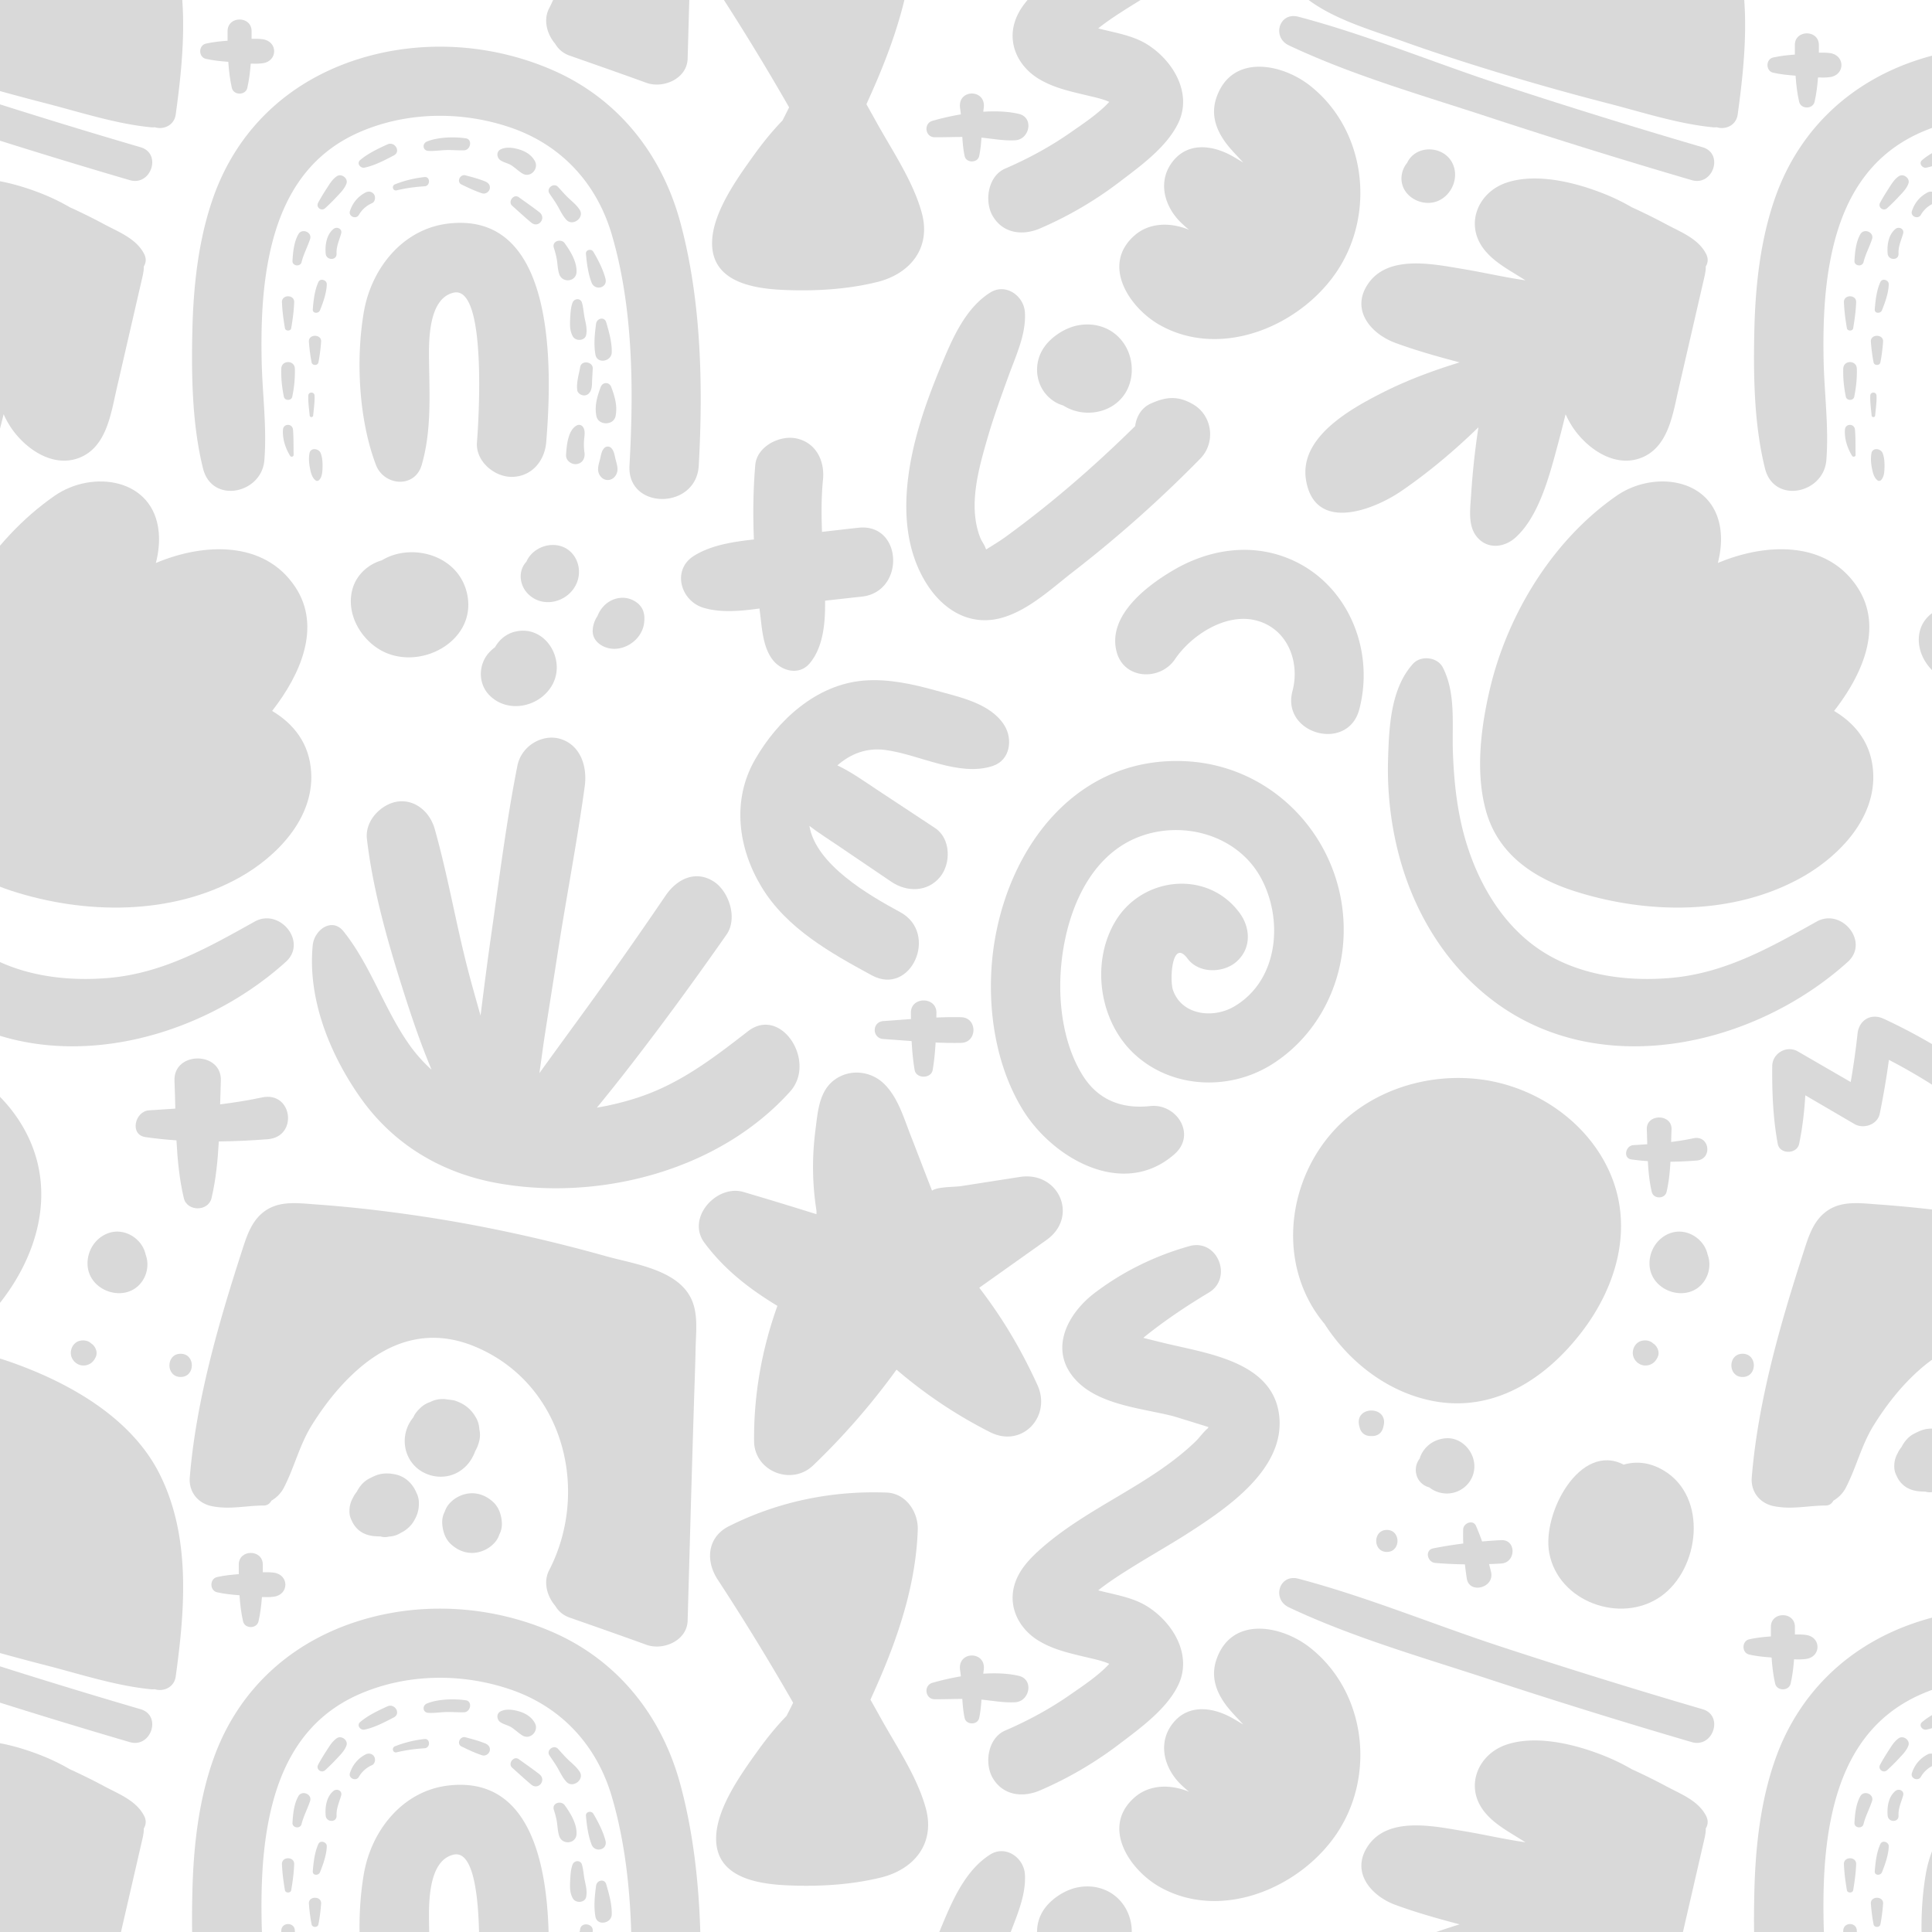 <svg viewBox="0 0 2084 2084" xmlns="http://www.w3.org/2000/svg" xml:space="preserve" style="fill-rule:evenodd;clip-rule:evenodd;stroke-linejoin:round;stroke-miterlimit:2"><path d="M346.483 473.955c-9.28 14.516-30.102 23.57-46.214 14.539-7.844-4.397-15.294-15.472-6.648-23.152 3.904-3.468 9.384-3.498 14.168-1.53a34.462 34.462 0 0 1-2.211-1.986c-4.359-4.325-6.021-10.945-1.748-16.01 4.108-4.869 10.472-3.767 15.31-.994.904.518 1.798 1.059 2.693 1.598-1.075-1.202-2.218-2.348-3.275-3.563-3.269-3.754-5.391-8.212-3.681-13.225 3.88-11.381 16.808-8.98 24.24-3.121 14.281 11.258 16.952 32.447 7.366 47.444zM176.099 461.863c-4.765-17.611-16.095-31.96-32.94-39.333-15.708-6.875-33.799-8.084-50.225-2.958-17.95 5.602-31.451 18.081-37.725 35.862-3.856 10.927-5.149 22.887-5.411 34.415-.266 11.716-.077 24.339 2.755 35.747 2.306 9.284 15.196 6.575 15.883-2.15.683-8.666-.557-17.447-.713-26.136-.157-8.793.141-17.658 1.873-26.302 2.923-14.585 9.644-26.593 23.816-32.621 12.222-5.198 26.296-5.301 38.778-1.03 13.126 4.491 22.267 14.426 26.163 27.65 5.601 19.012 5.685 40.234 4.594 59.859-.641 11.529 17.291 11.493 17.93 0 1.15-20.696.669-42.874-4.778-63.003z" style="fill-opacity:.15;fill-rule:nonzero" transform="scale(4.167)"/><path d="M116.023 462.208c-11.819 1.401-19.913 11.646-21.843 22.912-2.105 12.283-1.309 27.83 3.127 39.538 2.071 5.465 10.075 6.2 11.866 0 2.533-8.768 2.008-17.847 1.888-26.849-.064-4.87-.288-16.137 6.318-17.705 8.847-2.1 6.481 33.874 6.087 38.706-.394 4.832 4.402 8.965 8.964 8.965 5.179 0 8.57-4.119 8.965-8.965 1.469-18.005 3.036-59.969-25.372-56.602zM72.813 499.762c-.073 2.454.18 4.874.673 7.273.221 1.074 1.949 1.075 2.17 0 .493-2.4.746-4.818.673-7.273-.067-2.261-3.449-2.265-3.516 0zM72.989 482.56c.088 2.297.385 4.468.768 6.733.137.805 1.491.806 1.628 0 .383-2.265.679-4.435.768-6.733.079-2.036-3.243-2.04-3.164 0zM77.248 464.951c-1.152 2.024-1.408 4.626-1.534 6.917-.075 1.348 2.027 1.619 2.348.317.519-2.104 1.541-3.925 2.206-5.961.586-1.792-2.101-2.887-3.02-1.273zM87.201 449.95c-1.196.811-1.896 2.036-2.669 3.228-.776 1.196-1.511 2.388-2.184 3.646-.628 1.176.839 2.291 1.822 1.406a49.72 49.72 0 0 0 3.024-2.998c.978-1.042 1.982-2.014 2.486-3.376.504-1.36-1.297-2.707-2.479-1.906zM100.287 441.709c-2.402 1.101-5.076 2.355-7.08 4.085-.944.816.088 2.15 1.129 1.939 2.586-.522 5.286-1.95 7.619-3.17 1.91-1 .233-3.725-1.668-2.854zM120.555 440.133c-3.031-.423-7.168-.334-10.037.837-1.26.515-1.127 2.32.327 2.417 1.539.103 3.089-.167 4.631-.209 1.555-.042 3.108.112 4.659.063 1.691-.053 2.26-2.851.42-3.108zM138.456 446.023c-.886-1.603-2.443-2.54-4.171-3.037-1.484-.426-3.324-.698-4.737.044-1.14.599-.95 2.15 0 2.792.907.613 2.031.765 2.956 1.39.943.638 1.752 1.439 2.729 2.034 2.063 1.255 4.336-1.208 3.223-3.223zM150.03 458.586c-.811-1.198-1.794-1.98-2.841-2.959-.974-.912-1.849-1.953-2.758-2.931-1.075-1.155-3.096.36-2.209 1.705.734 1.112 1.538 2.207 2.192 3.367.699 1.241 1.224 2.393 2.193 3.46 1.643 1.81 4.821-.577 3.423-2.642zM156.739 476.506c-.588-2.351-1.919-4.951-3.159-7.02-.49-.819-1.985-.534-1.9.514.196 2.406.58 5.243 1.466 7.496.858 2.185 4.188 1.391 3.593-.99zM156.928 487.771c-.457-1.55-2.436-1.064-2.624.355-.348 2.614-.649 5.429-.162 8.037.457 2.452 4.137 1.761 4.212-.571.084-2.576-.703-5.367-1.426-7.821zM79.963 492.788c.139 1.824.346 3.562.701 5.358.172.872 1.59.872 1.763 0 .354-1.795.561-3.534.7-5.358.156-2.035-3.32-2.038-3.164 0zM82.429 477.33c-.977 2.102-1.28 4.775-1.46 7.068-.09 1.153 1.5 1.166 1.865.252.816-2.044 1.707-4.513 1.757-6.734.024-1.097-1.666-1.653-2.162-.586zM86.319 463.609c-1.805 1.487-2.21 4.166-2.01 6.398.159 1.774 2.896 1.832 2.813 0-.089-1.93.691-3.434 1.195-5.235.345-1.231-1.124-1.883-1.998-1.163zM96.866 454.725c-.459-.785-1.435-.985-2.212-.58-1.992 1.038-3.387 2.711-4.071 4.843-.44 1.374 1.608 2.213 2.313.976a7.21 7.21 0 0 1 3.39-3.026c.801-.349.984-1.522.58-2.213zM109.904 450.168a29.183 29.183 0 0 0-7.645 1.873c-.952.371-.605 1.805.43 1.559 2.364-.563 4.789-.894 7.215-1.041 1.546-.095 1.511-2.553 0-2.391zM125.652 451.328c-1.693-.702-3.41-1.143-5.181-1.611-1.378-.364-2.369 1.72-1.002 2.377 1.766.85 3.475 1.682 5.342 2.286.813.263 1.727-.308 1.946-1.105.25-.911-.312-1.618-1.105-1.947zM139.588 459.239c-1.737-1.335-3.53-2.591-5.311-3.866-1.297-.928-2.884 1.146-1.704 2.209 1.631 1.467 3.247 2.95 4.927 4.363 1.893 1.59 4.075-1.181 2.088-2.706zM146.201 467.32c-.95-1.333-3.413-.592-2.827 1.192.351 1.071.648 2.162.81 3.279.172 1.183.197 2.344.576 3.491.798 2.417 4.434 2.036 4.488-.607.055-2.661-1.548-5.251-3.047-7.355zM151.375 486.814c-.29-1.362-.341-2.793-.727-4.126-.367-1.267-2.02-1.133-2.441 0-.502 1.351-.547 2.923-.62 4.354-.078 1.537-.074 3.002.696 4.374.746 1.33 3.189 1.197 3.47-.453.249-1.462-.073-2.721-.378-4.149zM150.195 499.327c-.338 1.909-1.037 4.101-.763 6.025.112.78 1.035 1.342 1.763 1.342.861 0 1.465-.583 1.763-1.342.341-.868.276-1.912.328-2.84l.154-2.745c.104-1.833-2.918-2.288-3.245-.44zM310.706 523.054a322.959 322.959 0 0 1-32.857 29.249c-5.58 4.325-11.622 10.049-18.578 11.973-8.057 2.228-14.936-1.909-19.238-8.57-7.237-11.203-6.154-25.522-2.971-37.868 1.767-6.856 4.326-13.531 7.057-20.055 2.724-6.508 6.049-13.82 12.192-17.709 4.042-2.559 8.759.844 9.004 5.167.32 5.626-2.316 11.102-4.198 16.293-1.964 5.414-3.934 10.794-5.53 16.332-2.3 7.982-5.019 17.51-1.841 25.65.345.885.989 1.667 1.316 2.538.08.214.154.375.224.514 1.72-1.094 3.461-2.12 5.134-3.34a270.513 270.513 0 0 0 12.691-9.84c7.2-5.929 14.093-12.206 20.733-18.749.324-2.456 1.623-4.726 3.977-5.802 4.041-1.848 7.158-2.112 11.078.192 4.995 2.937 5.834 9.917 1.807 14.025z" style="fill-opacity:.15;fill-rule:nonzero" transform="scale(4.167)"/><path d="M292.54 503.263c-2.13 7.624-11.215 9.949-17.345 6.013a7.953 7.953 0 0 1-2.023-.859 9.563 9.563 0 0 1-4.301-5.511 10.16 10.16 0 0 1 .987-8.02c1.79-3.059 5.58-5.608 9.06-6.306 4.846-.972 9.685.837 12.309 5.134 1.718 2.814 2.199 6.377 1.313 9.549zM441.679 470.134c-2.004-3.999-6.509-5.688-10.256-7.686a153.081 153.081 0 0 0-9.009-4.459 54.085 54.085 0 0 0-6.455-3.197c-7.522-3.104-18.057-5.869-26.059-3.149-7.098 2.414-10.612 10.312-6.124 16.715 2.414 3.444 6.331 5.557 9.817 7.737l1.29.805c-5.421-.773-10.812-2.039-16.173-2.927-7.606-1.26-19.254-3.794-24.503 3.734-4.696 6.735.568 13.037 7.04 15.407 5.379 1.969 10.969 3.547 16.589 5.026-6.867 2.12-13.61 4.602-20.035 7.869-8.133 4.134-21.495 11.482-19.732 22.513 2.185 13.678 17.278 8.019 24.787 2.856 7.061-4.855 13.677-10.428 19.851-16.432a197.867 197.867 0 0 0-1.896 17.554c-.235 3.789-1.004 8.481 2.046 11.402 2.789 2.67 6.765 1.993 9.444-.415 6.181-5.555 8.906-16.469 10.992-24.191.694-2.569 1.337-5.15 1.98-7.729a23.9 23.9 0 0 0 1.814 3.316c3.597 5.444 10.627 10.481 17.415 8.086 7.353-2.593 8.507-11.376 10.021-17.948l6.86-29.783-.02-.003c.079-.38.14-.774.18-1.189.024-.25.02-.486.004-.716.558-.881.725-2.014.132-3.196z" style="fill-opacity:.15;fill-rule:nonzero" transform="scale(4.167)"/><path d="M63.147 423.217c-.929-.123-1.883-.139-2.846-.103.003-.674.003-1.343-.001-1.999-.02-4.004-6.202-4.011-6.222 0-.005.815-.003 1.65.003 2.491-1.891.146-3.764.329-5.627.756-1.943.446-1.945 3.487 0 3.932 1.927.442 3.858.622 5.812.771.156 2.312.43 4.604.923 6.753.453 1.976 3.546 1.978 4 0 .46-2.005.727-4.134.888-6.287 1.036.048 2.065.042 3.07-.091 3.99-.527 3.999-5.694 0-6.223z" style="fill-opacity:.15;fill-rule:nonzero" transform="translate(32.209 -67.16) scale(4.167)"/><path d="M263.718 433.81c-2.753-.643-5.94-.763-9.19-.555.036-.291.067-.582.111-.872.789-5.102-6.895-5.135-6.102 0 .08.517.144 1.036.198 1.557a66.84 66.84 0 0 0-7.375 1.676c-2.332.676-1.891 4.23.575 4.247 2.394.017 4.78-.071 7.17-.079.102 1.657.255 3.31.602 4.939.396 1.86 3.366 1.861 3.763 0 .334-1.57.489-3.162.592-4.759 2.91.282 5.857.846 8.731.682 3.749-.213 4.93-5.901.925-6.836zM37.346 470.134c-2.005-3.999-6.51-5.688-10.257-7.686a153.081 153.081 0 0 0-9.009-4.459 54.146 54.146 0 0 0-6.454-3.197c-7.523-3.104-18.057-5.869-26.059-3.149-7.097 2.414-10.612 10.312-6.124 16.715 2.414 3.444 6.331 5.557 9.817 7.737l1.29.805c-5.421-.773-10.812-2.039-16.173-2.927-7.605-1.26-19.253-3.794-24.502 3.734-4.697 6.735.568 13.037 7.039 15.407 5.379 1.969 10.969 3.547 16.589 5.026-6.866 2.12-13.61 4.602-20.035 7.869-8.133 4.134-21.495 11.482-19.732 22.513 2.185 13.678 17.278 8.019 24.787 2.856 7.062-4.855 13.677-10.428 19.852-16.432a197.87 197.87 0 0 0-1.897 17.554c-.235 3.789-1.004 8.481 2.046 11.402 2.789 2.67 6.766 1.993 9.445-.415 6.181-5.555 8.905-16.469 10.991-24.191.694-2.569 1.336-5.15 1.979-7.729a23.9 23.9 0 0 0 1.814 3.316c3.597 5.444 10.627 10.481 17.416 8.086 7.352-2.593 8.506-11.376 10.02-17.948l6.86-29.783-.02-.003c.079-.38.141-.774.18-1.189.024-.25.02-.486.004-.716.558-.881.725-2.014.133-3.196z" style="fill-opacity:.15;fill-rule:nonzero" transform="scale(4.167)"/><path d="M331.178 366.89c-1.315-14.575-19.002-16.546-30.155-19.311-1.682-.417-3.366-.829-5.047-1.25.181-.173.327-.31.414-.38 5.222-4.181 10.809-7.914 16.54-11.356 6.32-3.796 2.22-14.073-5.065-12.016-8.885 2.507-17.112 6.518-24.473 12.097-7.022 5.324-12.036 14.679-5.028 22.42 5.932 6.553 17.02 7.424 25.122 9.439.489.121 6.601 2.02 9.328 2.876-.036.096-.07.186-.108.293-1.188.953-2.159 2.411-3.273 3.483-11.565 11.13-27.337 16.757-39.476 27.276-3.295 2.855-6.527 6.123-7.534 10.527-1.266 5.535 1.625 10.752 6.296 13.647 4.099 2.541 8.764 3.45 13.372 4.562.904.217 3.525.78 5.048 1.512-2.812 3.078-7.067 5.857-9.907 7.848-5.343 3.743-11.057 6.84-17.043 9.422-4.447 1.917-5.448 8.449-3.217 12.265 2.687 4.593 7.804 5.144 12.266 3.216a97.322 97.322 0 0 0 20.453-11.947c5.406-4.115 12.201-8.975 15.258-15.208 3.818-7.783-1.273-16.265-7.947-20.455-3.811-2.392-8.405-3.036-12.719-4.164.24-.192.475-.39.719-.576 2.465-1.882 5.094-3.563 7.72-5.209 5.065-3.175 10.287-6.092 15.31-9.334 9.88-6.378 24.355-16.281 23.146-29.677zM188.719 395.063c-5.667 2.842-6.117 8.976-2.955 13.804a633.504 633.504 0 0 1 19.55 31.913c-.547 1.115-1.122 2.248-1.705 3.398-2.716 2.812-5.188 5.872-7.509 9.107-4.24 5.91-10.334 14.422-10.706 21.922-.526 10.588 10.144 12.45 18.263 12.828 8.075.376 16.523-.086 24.396-2.019 8.639-2.121 14.063-8.853 11.611-17.887-2.239-8.25-7.71-16.2-11.816-23.642a603.398 603.398 0 0 0-2.523-4.512c.999-2.207 1.985-4.42 2.928-6.651 5.01-11.856 8.879-24.363 9.322-37.309.158-4.609-3.057-9.458-8.068-9.646-14.198-.533-28.067 2.314-40.788 8.694zM178.004 419.497c.532-18.862 1.051-37.725 1.644-56.585.145-4.632.325-9.264.419-13.897.082-4.03.671-8.475-.903-12.291-3.322-8.048-14.854-9.459-22.272-11.537-16.232-4.547-32.72-8.147-49.405-10.572-8.565-1.246-17.184-2.233-25.819-2.843-4.103-.29-8.681-.949-12.386 1.257-4.106 2.445-5.395 6.882-6.779 11.169-6.041 18.708-11.755 38.539-13.374 58.209-.312 3.782 2.103 6.785 5.799 7.499 4.649.899 8.674-.162 13.378-.19.917-.005 1.574-.531 1.939-1.245 1.334-.779 2.489-1.914 3.252-3.392 2.712-5.256 4.016-10.994 7.189-16.111 3.152-5.083 6.964-9.963 11.408-13.983 8.967-8.11 19.304-11.173 30.757-6.443 22.832 9.43 30.083 37.025 19.286 57.962-1.546 2.997-.564 6.658 1.589 9.177.775 1.339 1.999 2.442 3.721 3.046 6.628 2.325 13.26 4.636 19.86 7.038 4.323 1.574 10.549-1.003 10.697-6.268zM440.74 442.452a1686.26 1686.26 0 0 1-52.518-16.304c-17.325-5.695-34.506-12.838-52.132-17.485-4.971-1.311-6.912 5.301-2.453 7.411 16.422 7.771 34.53 12.921 51.768 18.587a1686.26 1686.26 0 0 0 52.518 16.304c5.534 1.622 8.36-6.889 2.817-8.513zM388.628 398.687c-1.631.074-3.296.194-4.97.34a58.59 58.59 0 0 0-1.587-4.045c-.76-1.714-3.25-.712-3.309.896a50.317 50.317 0 0 0 .022 3.679c-2.641.339-5.265.75-7.785 1.257-2.252.453-1.509 3.587.509 3.764 2.506.22 5.099.335 7.698.376.146 1.256.309 2.498.498 3.693.644 4.054 7.22 2.417 6.272-1.729-.152-.667-.336-1.353-.514-2.035 1.063-.04 2.126-.08 3.166-.149 3.851-.254 3.913-6.223 0-6.047zM41.211 381.366c-7.429-14.619-23.627-23.592-38.588-28.83-7.859-2.752-16.503-4.039-24.665-1.83-7.397 2.002-14.031 6.349-19.922 11.134-5.972 4.852-11.256 10.625-15.646 16.944-4.213 6.065-9.249 14.035-9.605 21.608a2.57 2.57 0 0 0 .357 1.461c-.076.799.214 1.66.922 2.206 6.977 5.369 16.856 8.14 25.076 11.076 8.681 3.102 17.487 5.906 26.31 8.571a677.026 677.026 0 0 0 26.655 7.434c8.798 2.269 18 5.285 27.049 6.15a3.8 3.8 0 0 0 .892-.026c2.134.705 5.032-.353 5.438-3.286 2.411-17.413 3.968-36.395-4.273-52.612zM36.407 442.452a1685.425 1685.425 0 0 1-52.518-16.304c-17.325-5.695-34.506-12.838-52.132-17.485-4.971-1.311-6.912 5.301-2.452 7.411 16.421 7.771 34.529 12.921 51.767 18.587a1685.425 1685.425 0 0 0 52.518 16.304c5.533 1.622 8.36-6.889 2.817-8.513zM580.432 461.863c-4.765-17.611-16.095-31.96-32.94-39.333-15.708-6.875-33.799-8.084-50.225-2.958-17.95 5.602-31.451 18.081-37.725 35.862-3.856 10.927-5.149 22.887-5.411 34.415-.266 11.716-.077 24.339 2.755 35.747 2.306 9.284 15.196 6.575 15.883-2.15.683-8.666-.557-17.447-.713-26.136-.157-8.793.141-17.658 1.873-26.302 2.923-14.585 9.644-26.593 23.816-32.621 12.222-5.198 26.296-5.301 38.778-1.03 13.126 4.491 22.267 14.426 26.163 27.65 5.601 19.012 5.685 40.234 4.594 59.859-.641 11.529 17.291 11.493 17.93 0 1.15-20.696.669-42.874-4.778-63.003z" style="fill-opacity:.15;fill-rule:nonzero" transform="scale(4.167)"/><path d="M520.356 462.208c-11.819 1.401-19.913 11.646-21.843 22.912-2.105 12.283-1.309 27.83 3.127 39.538 2.071 5.465 10.075 6.2 11.866 0 2.533-8.768 2.008-17.847 1.888-26.849-.064-4.87-.288-16.137 6.318-17.705 8.847-2.1 6.481 33.874 6.087 38.706-.394 4.832 4.402 8.965 8.964 8.965 5.179 0 8.57-4.119 8.965-8.965 1.469-18.005 3.036-59.969-25.372-56.602zM477.146 499.762c-.073 2.454.18 4.874.673 7.273.221 1.074 1.949 1.075 2.17 0 .493-2.4.746-4.818.673-7.273-.067-2.261-3.449-2.265-3.516 0zM477.322 482.56c.088 2.297.385 4.468.768 6.733.137.805 1.491.806 1.628 0 .383-2.265.679-4.435.768-6.733.079-2.036-3.243-2.04-3.164 0zM481.581 464.951c-1.152 2.024-1.408 4.626-1.534 6.917-.075 1.348 2.027 1.619 2.348.317.519-2.104 1.541-3.925 2.206-5.961.586-1.792-2.101-2.887-3.02-1.273zM491.534 449.95c-1.196.811-1.896 2.036-2.669 3.228-.776 1.196-1.511 2.388-2.184 3.646-.628 1.176.839 2.291 1.822 1.406a49.72 49.72 0 0 0 3.024-2.998c.978-1.042 1.982-2.014 2.486-3.376.504-1.36-1.297-2.707-2.479-1.906zM504.62 441.709c-2.402 1.101-5.076 2.355-7.08 4.085-.944.816.088 2.15 1.129 1.939 2.586-.522 5.286-1.95 7.619-3.17 1.91-1 .233-3.725-1.668-2.854zM484.296 492.788c.139 1.824.346 3.562.701 5.358.172.872 1.59.872 1.763 0 .354-1.795.561-3.534.7-5.358.156-2.035-3.32-2.038-3.164 0zM486.762 477.33c-.977 2.102-1.28 4.775-1.46 7.068-.09 1.153 1.5 1.166 1.865.252.816-2.044 1.707-4.513 1.757-6.734.024-1.097-1.666-1.653-2.162-.586zM490.652 463.609c-1.805 1.487-2.21 4.166-2.01 6.398.159 1.774 2.896 1.832 2.813 0-.089-1.93.691-3.434 1.195-5.235.345-1.231-1.124-1.883-1.998-1.163zM501.199 454.725c-.459-.785-1.435-.985-2.212-.58-1.992 1.038-3.387 2.711-4.071 4.843-.44 1.374 1.608 2.213 2.313.976a7.21 7.21 0 0 1 3.39-3.026c.801-.349.984-1.522.58-2.213zM467.48 423.217c-.929-.123-1.883-.139-2.846-.103.003-.674.003-1.343-.001-1.999-.02-4.004-6.202-4.011-6.222 0-.005.815-.003 1.65.003 2.491-1.891.146-3.764.329-5.627.756-1.943.446-1.945 3.487 0 3.932 1.927.442 3.858.622 5.812.771.156 2.312.43 4.604.923 6.753.453 1.976 3.546 1.978 4 0 .46-2.005.727-4.134.888-6.287 1.036.048 2.065.042 3.07-.091 3.99-.527 3.999-5.694 0-6.223zM582.337 419.497c.532-18.862 1.051-37.725 1.644-56.585.145-4.632.325-9.264.419-13.897.082-4.03.671-8.475-.903-12.291-3.322-8.048-14.854-9.459-22.272-11.537-16.232-4.547-32.72-8.147-49.405-10.572-8.565-1.246-17.184-2.233-25.819-2.843-4.103-.29-8.681-.949-12.386 1.257-4.106 2.445-5.395 6.882-6.779 11.169-6.041 18.708-11.755 38.539-13.374 58.209-.312 3.782 2.103 6.785 5.799 7.499 4.649.899 8.674-.162 13.378-.19.917-.005 1.574-.531 1.939-1.245 1.334-.779 2.489-1.914 3.252-3.392 2.712-5.256 4.016-10.994 7.189-16.111 3.152-5.083 6.964-9.963 11.408-13.983 8.967-8.11 19.304-11.173 30.757-6.443 22.832 9.43 30.083 37.025 19.286 57.962-1.546 2.997-.564 6.658 1.589 9.177.775 1.339 1.999 2.442 3.721 3.046 6.628 2.325 13.26 4.636 19.86 7.038 4.323 1.574 10.549-1.003 10.697-6.268z" style="fill-opacity:.15;fill-rule:nonzero" transform="scale(4.167)"/><path d="M233.03 241.504c-8.063-4.374-21.804-12.256-23.513-22.333 2.285 1.763 4.768 3.319 7.047 4.865 4.732 3.209 9.457 6.43 14.2 9.623 4.015 2.702 9.366 2.692 12.614-1.299 2.829-3.476 2.753-9.922-1.298-12.613-5.034-3.344-10.086-6.659-15.13-9.985-3.247-2.141-6.593-4.549-10.185-6.256 3.356-2.929 7.438-4.625 12.349-3.992 8.891 1.146 19.1 7.07 27.904 4.133 4.488-1.497 5.192-6.885 3.02-10.427-3.529-5.76-11.607-7.373-17.691-9.068-6.078-1.692-12.488-3.128-18.843-2.586-12.22 1.041-22.238 10.242-28.093 20.494-6.009 10.52-4.379 22.793 1.683 32.859 6.488 10.773 17.855 17.113 28.576 22.939 10.156 5.518 17.447-10.882 7.36-16.354z" style="fill-opacity:.15;fill-rule:nonzero" transform="translate(0 -22.43) scale(4.167)"/><path d="M346.483 69.622c-9.28 14.516-30.102 23.57-46.214 14.539-7.844-4.397-15.294-15.472-6.648-23.152 3.904-3.468 9.384-3.498 14.168-1.53a34.462 34.462 0 0 1-2.211-1.986c-4.359-4.325-6.021-10.945-1.748-16.01 4.108-4.869 10.472-3.767 15.31-.994.904.518 1.798 1.059 2.693 1.598-1.075-1.202-2.218-2.348-3.275-3.563-3.269-3.754-5.391-8.212-3.681-13.225 3.88-11.381 16.808-8.98 24.24-3.121 14.281 11.258 16.952 32.447 7.366 47.444zM329.132 143.155c-8.519-2.044-17.421-.129-24.929 4.176-7.199 4.126-17.584 11.98-15.167 21.348 1.875 7.27 11.281 7.642 15.116 1.975 4.21-6.22 13.101-12.022 20.927-10.064 8.176 2.045 11.506 10.679 9.493 18.285-2.955 11.166 14.348 15.932 17.289 4.766 4.543-17.25-4.764-36.174-22.729-40.486zM176.099 57.53c-4.765-17.611-16.095-31.96-32.94-39.333-15.708-6.875-33.799-8.084-50.225-2.958-17.95 5.602-31.451 18.081-37.725 35.862-3.856 10.927-5.149 22.887-5.411 34.415-.266 11.716-.077 24.339 2.755 35.747 2.306 9.284 15.196 6.575 15.883-2.15.683-8.666-.557-17.447-.713-26.136-.157-8.793.141-17.658 1.873-26.302 2.923-14.585 9.644-26.593 23.816-32.621 12.222-5.198 26.296-5.301 38.778-1.03 13.126 4.491 22.267 14.426 26.163 27.65 5.601 19.012 5.685 40.234 4.594 59.859-.641 11.529 17.291 11.493 17.93 0 1.15-20.696.669-42.874-4.778-63.003z" style="fill-opacity:.15;fill-rule:nonzero" transform="scale(4.167)"/><path d="M116.023 57.875C104.204 59.276 96.11 69.521 94.18 80.787c-2.105 12.283-1.309 27.83 3.127 39.538 2.071 5.465 10.075 6.2 11.866 0 2.533-8.768 2.008-17.847 1.888-26.849-.064-4.87-.288-16.137 6.318-17.705 8.847-2.1 6.481 33.874 6.087 38.706-.394 4.832 4.402 8.965 8.964 8.965 5.179 0 8.57-4.119 8.965-8.965 1.469-18.005 3.036-59.969-25.372-56.602zM75.85 111.237c-.14-1.662-2.488-1.683-2.601 0-.16 2.364.627 4.755 1.845 6.752.247.406.93.252.917-.248-.059-2.158.021-4.356-.161-6.504zM72.813 95.429c-.073 2.454.18 4.874.673 7.273.221 1.074 1.949 1.075 2.17 0 .493-2.4.746-4.818.673-7.273-.067-2.261-3.449-2.265-3.516 0zM72.989 78.227c.088 2.297.385 4.468.768 6.733.137.805 1.491.806 1.628 0 .383-2.265.679-4.435.768-6.733.079-2.036-3.243-2.04-3.164 0zM77.248 60.618c-1.152 2.024-1.408 4.626-1.534 6.917-.075 1.348 2.027 1.619 2.348.317.519-2.104 1.541-3.925 2.206-5.961.586-1.792-2.101-2.887-3.02-1.273zM87.201 45.617c-1.196.811-1.896 2.036-2.669 3.228-.776 1.196-1.511 2.388-2.184 3.646-.628 1.176.839 2.291 1.822 1.406a49.72 49.72 0 0 0 3.024-2.998c.978-1.042 1.982-2.014 2.486-3.376.504-1.36-1.297-2.707-2.479-1.906zM100.287 37.376c-2.402 1.101-5.076 2.355-7.08 4.085-.944.816.088 2.15 1.129 1.939 2.586-.522 5.286-1.95 7.619-3.17 1.91-1 .233-3.725-1.668-2.854zM120.555 35.8c-3.031-.423-7.168-.334-10.037.837-1.26.515-1.127 2.32.327 2.417 1.539.103 3.089-.167 4.631-.209 1.555-.042 3.108.112 4.659.063 1.691-.053 2.26-2.851.42-3.108zM138.456 41.69c-.886-1.603-2.443-2.54-4.171-3.037-1.484-.426-3.324-.698-4.737.044-1.14.599-.95 2.15 0 2.792.907.613 2.031.765 2.956 1.39.943.638 1.752 1.439 2.729 2.034 2.063 1.255 4.336-1.208 3.223-3.223zM150.03 54.253c-.811-1.198-1.794-1.98-2.841-2.959-.974-.912-1.849-1.953-2.758-2.931-1.075-1.155-3.096.36-2.209 1.705.734 1.112 1.538 2.207 2.192 3.367.699 1.241 1.224 2.393 2.193 3.46 1.643 1.81 4.821-.577 3.423-2.642zM156.739 72.173c-.588-2.351-1.919-4.951-3.159-7.02-.49-.819-1.985-.534-1.9.514.196 2.406.58 5.243 1.466 7.496.858 2.185 4.188 1.391 3.593-.99zM156.928 83.438c-.457-1.55-2.436-1.064-2.624.355-.348 2.614-.649 5.429-.162 8.037.457 2.452 4.137 1.761 4.212-.571.084-2.576-.703-5.367-1.426-7.821zM158.222 100.17c-.502-1.329-2.208-1.331-2.712 0-.926 2.449-1.659 4.944-1.118 7.565.505 2.448 4.443 2.45 4.949 0 .541-2.621-.192-5.116-1.119-7.565zM159.325 118.824c-.247-.99-.358-2.143-1.124-2.878a1.256 1.256 0 0 0-1.74 0c-.765.735-.876 1.889-1.124 2.878-.301 1.204-.805 2.538-.311 3.743.924 2.253 3.685 2.257 4.611 0 .493-1.205-.011-2.54-.312-3.743zM83.03 117.342c-.463-1.256-2.626-1.607-2.916 0-.251 1.394-.111 2.711.17 4.087.224 1.099.526 2.27 1.462 2.961.243.18.653.097.852-.11.761-.791.849-2 .885-3.052.046-1.303.002-2.651-.453-3.886zM79.807 102.403c-.073 1.698.199 3.423.351 5.115a.457.457 0 0 0 .914 0c.152-1.691.425-3.417.352-5.115-.045-1.04-1.573-1.041-1.617 0zM79.963 88.455c.139 1.824.346 3.562.701 5.358.172.872 1.59.872 1.763 0 .354-1.795.561-3.534.7-5.358.156-2.035-3.32-2.038-3.164 0zM82.429 72.997c-.977 2.102-1.28 4.775-1.46 7.068-.09 1.153 1.5 1.166 1.865.252.816-2.044 1.707-4.513 1.757-6.734.024-1.097-1.666-1.653-2.162-.586zM86.319 59.276c-1.805 1.487-2.21 4.166-2.01 6.398.159 1.774 2.896 1.832 2.813 0-.089-1.93.691-3.434 1.195-5.235.345-1.231-1.124-1.883-1.998-1.163zM96.866 50.392c-.459-.785-1.435-.985-2.212-.58-1.992 1.038-3.387 2.711-4.071 4.843-.44 1.374 1.608 2.213 2.313.976a7.21 7.21 0 0 1 3.39-3.026c.801-.349.984-1.522.58-2.213zM109.904 45.835a29.183 29.183 0 0 0-7.645 1.873c-.952.371-.605 1.805.43 1.559 2.364-.563 4.789-.894 7.215-1.041 1.546-.095 1.511-2.553 0-2.391zM125.652 46.995c-1.693-.702-3.41-1.143-5.181-1.611-1.378-.364-2.369 1.72-1.002 2.377 1.766.85 3.475 1.682 5.342 2.286.813.263 1.727-.308 1.946-1.105.25-.911-.312-1.618-1.105-1.947zM139.588 54.906c-1.737-1.335-3.53-2.591-5.311-3.866-1.297-.928-2.884 1.146-1.704 2.209 1.631 1.467 3.247 2.95 4.927 4.363 1.893 1.59 4.075-1.181 2.088-2.706zM146.201 62.987c-.95-1.333-3.413-.592-2.827 1.192.351 1.071.648 2.162.81 3.279.172 1.183.197 2.344.576 3.491.798 2.417 4.434 2.036 4.488-.607.055-2.661-1.548-5.251-3.047-7.355zM151.375 82.481c-.29-1.362-.341-2.793-.727-4.126-.367-1.267-2.02-1.133-2.441 0-.502 1.351-.547 2.923-.62 4.354-.078 1.537-.074 3.002.696 4.374.746 1.33 3.189 1.197 3.47-.453.249-1.462-.073-2.721-.378-4.149zM150.195 94.994c-.338 1.909-1.037 4.101-.763 6.025.112.78 1.035 1.342 1.763 1.342.861 0 1.465-.583 1.763-1.342.341-.868.276-1.912.328-2.84l.154-2.745c.104-1.833-2.918-2.288-3.245-.44zM151.189 113.979c.069-1.008.333-2.117-.062-3.073-.314-.759-1.072-1.186-1.859-.756-2.287 1.248-2.598 5.308-2.739 7.597-.09 1.469 1.394 2.566 2.749 2.383 1.556-.211 2.239-1.586 2.016-3.028-.158-1.026-.176-2.088-.105-3.123zM257.45 243.706c-2.364 14.386-.408 31.107 7.374 43.675 7.8 12.6 26.028 22.98 39.201 11.388 5.792-5.096.523-13.19-6.262-12.452-7.231.787-13.34-1.474-17.334-7.686-4.327-6.732-5.986-15.507-5.973-23.399.022-14.337 5.462-32.634 20.022-38.464 11.53-4.617 25.874-.675 31.937 10.503 5.904 10.885 4.515 26.689-7.069 33.345-5.37 3.085-13.445 2.198-15.706-4.328-.923-2.664-.246-13.577 3.789-8.123 2.882 3.895 9.251 3.786 12.654.775 3.893-3.443 3.664-8.75.775-12.654-8.324-11.252-25.214-9.37-32.134 2.201-6.415 10.727-4.192 25.96 4.97 34.408 9.715 8.958 24.679 9.542 35.666 2.554 10.74-6.832 17.265-18.505 18.32-31.107 2.032-24.272-16.136-45.978-40.582-47.282-27.749-1.481-45.471 21.248-49.648 46.646zM206.17 113.497c-4.273-.922-10.236 2.018-10.657 6.872-.561 6.472-.614 12.852-.359 19.28-5.41.594-11.011 1.451-15.468 4.206-5.838 3.61-3.542 11.651 2.364 13.459 4.491 1.374 9.637.879 14.552.206.036.282.058.566.097.847.561 4.134.703 9.073 3.337 12.452 2.278 2.921 6.848 4.149 9.583.87 3.469-4.157 4.044-10.33 3.96-16.194 3.147-.345 6.292-.711 9.44-1.041 11.401-1.194 10.665-19.073-.783-17.842-3.152.339-6.3.717-9.45 1.071-.166-4.513-.192-9.027.256-13.53.479-4.811-1.759-9.554-6.872-10.656zM484.893 200.009c-.418-7.543-4.529-12.64-10.118-15.975 7.45-9.537 12.736-21.772 6.068-31.969-8.011-12.25-23.833-11.535-36.161-6.328.678-2.647.983-5.322.741-7.967-1.28-13.981-17.125-16.244-26.949-9.432-16.633 11.534-28.383 30.88-32.893 50.414-2.265 9.804-3.654 21.108-.968 30.972 3.06 11.239 12.125 17.444 22.697 20.874 18.964 6.152 41.445 6.446 59.176-3.537 9.593-5.402 19.062-15.209 18.407-27.052zM270.883 320.995l-11.388 8.089-4.881 3.466-1.118.795a142.99 142.99 0 0 1 2.378 3.196 126.524 126.524 0 0 1 4.399 6.538c3.112 4.951 5.835 10.113 8.271 15.426 3.718 8.108-3.901 16.429-12.232 12.231-8.714-4.392-16.839-9.851-24.235-16.188-6.445 8.889-13.658 17.203-21.603 24.803-5.584 5.34-15.216 1.528-15.274-6.327-.09-12.096 2.023-23.764 6.04-34.986-7.194-4.351-13.695-9.348-18.881-16.323-4.8-6.455 3.165-15.201 10.112-13.153 6.309 1.86 12.6 3.779 18.876 5.745l.013-.858c-1.103-6.921-1.188-13.893-.262-21.019.583-4.494.893-9.881 4.836-12.841 3.928-2.949 9.377-2.446 12.883.938 3.587 3.462 5.108 8.771 6.884 13.305 1.876 4.785 3.681 9.598 5.571 14.378l.004-.001c1.468-1.052 5.749-.896 7.574-1.18l15.15-2.362c10.06-1.568 15.373 10.298 6.883 16.328zM310.706 118.721a322.959 322.959 0 0 1-32.857 29.249c-5.58 4.325-11.622 10.049-18.578 11.973-8.057 2.228-14.936-1.909-19.238-8.57-7.237-11.203-6.154-25.522-2.971-37.868 1.767-6.856 4.326-13.531 7.057-20.055 2.724-6.508 6.049-13.82 12.192-17.709 4.042-2.559 8.759.844 9.004 5.167.32 5.626-2.316 11.102-4.198 16.293-1.964 5.414-3.934 10.794-5.53 16.332-2.3 7.982-5.019 17.51-1.841 25.65.345.885.989 1.667 1.316 2.538.08.214.154.375.224.515 1.72-1.095 3.461-2.121 5.134-3.341a270.513 270.513 0 0 0 12.691-9.84c7.2-5.929 14.093-12.206 20.733-18.749.324-2.456 1.623-4.726 3.977-5.802 4.041-1.848 7.158-2.112 11.078.192 4.995 2.937 5.834 9.917 1.807 14.025z" style="fill-opacity:.15;fill-rule:nonzero" transform="scale(4.167)"/><path d="M292.54 98.93c-2.13 7.624-11.215 9.949-17.345 6.013a7.953 7.953 0 0 1-2.023-.859 9.563 9.563 0 0 1-4.301-5.511 10.16 10.16 0 0 1 .987-8.02c1.79-3.059 5.58-5.608 9.06-6.306 4.846-.972 9.685.837 12.309 5.134 1.718 2.814 2.199 6.377 1.313 9.549zM470.262 238.561c-11.907 6.645-23.56 13.281-37.46 14.559-12.565 1.154-26.171-.896-36.361-8.822-9.067-7.053-14.781-17.879-17.629-28.825-1.753-6.743-2.459-13.719-2.709-20.668-.265-7.363.819-15.242-2.589-21.986-1.394-2.758-5.682-3.248-7.73-.996-5.836 6.411-6.226 16.549-6.47 24.843-.261 8.842.85 17.936 3.301 26.447 4.174 14.495 12.535 27.69 24.812 36.606 27.623 20.058 66.938 10.898 90.887-10.723 5.715-5.159-1.592-14.04-8.052-10.435z" style="fill-opacity:.15;fill-rule:nonzero" transform="scale(4.167)"/><path d="M193.881 267.45c-8.956 6.297-17.307 12.087-27.958 15.24a77.606 77.606 0 0 1-10.365 2.311c3.245-3.562 6.406-7.192 9.531-10.864 8.029-9.436 15.773-19.08 23.346-28.885 2.95-3.82.581-10.004-3.204-12.217-4.568-2.672-9.311-.664-12.217 3.203-6.919 9.207-13.965 18.323-21.181 27.299-3.556 4.422-7.117 8.837-10.65 13.278-.067.085-.139.171-.207.255.481-2.896.88-5.805 1.359-8.623 1.085-6.371 2.222-12.732 3.309-19.102 2.176-12.742 4.907-25.429 6.839-38.205.715-4.726-1.189-9.525-6.187-10.898-4.431-1.218-9.871 1.492-10.898 6.188-2.83 12.929-4.63 26.174-6.699 39.244-.957 6.046-1.804 12.11-2.646 18.173-1.035-3.353-2.096-6.698-3.07-10.07-3.132-10.839-5.199-22.093-8.556-32.831-1.293-4.133-5.245-6.926-9.605-6.27-3.846.578-8.156 4.228-7.591 8.597 1.532 11.841 5.331 23.798 9.284 35.044 1.903 5.411 3.9 10.786 6.238 16.026.277.621.562 1.265.86 1.925a35.72 35.72 0 0 1-5.683-5.802c-6.372-8.21-9.734-18.178-16.653-26.003-2.893-3.272-7.418-.354-7.802 3.231-1.346 12.553 4.556 25.349 12.153 35.073 8.587 10.99 20.883 17.293 34.542 19.556 25.164 4.17 55.893-2.396 74.404-21.014 6.839-6.877-2.268-19.783-10.693-13.859z" style="fill-opacity:.15;fill-rule:nonzero" transform="matrix(4.252 0 0 4.693 -17.622 -142.708)"/><path d="M441.679 65.801c-2.004-3.999-6.509-5.688-10.256-7.686a153.081 153.081 0 0 0-9.009-4.459 54.085 54.085 0 0 0-6.455-3.197c-7.522-3.104-18.057-5.869-26.059-3.149-7.098 2.414-10.612 10.312-6.124 16.715 2.414 3.444 6.331 5.557 9.817 7.737l1.29.805c-5.421-.773-10.812-2.039-16.173-2.927-7.606-1.26-19.254-3.794-24.503 3.734-4.696 6.735.568 13.037 7.04 15.407 5.379 1.969 10.969 3.547 16.589 5.026-6.867 2.12-13.61 4.602-20.035 7.869-8.133 4.134-21.495 11.482-19.732 22.513 2.185 13.678 17.278 8.019 24.787 2.856 7.061-4.855 13.677-10.428 19.851-16.432a197.867 197.867 0 0 0-1.896 17.554c-.235 3.789-1.004 8.481 2.046 11.402 2.789 2.67 6.765 1.993 9.444-.415 6.181-5.555 8.906-16.469 10.992-24.191.694-2.569 1.337-5.15 1.98-7.729a23.9 23.9 0 0 0 1.814 3.316c3.597 5.444 10.627 10.481 17.415 8.086 7.353-2.593 8.507-11.376 10.021-17.948l6.86-29.783-.02-.003c.079-.38.14-.774.18-1.189.024-.25.02-.486.004-.716.558-.881.725-2.014.132-3.196zM409.292 345.001c-9.251 11.951-22.512 20.602-38.125 17.704-11.706-2.174-21.903-10.012-28.292-20.002a34.456 34.456 0 0 1-4.426-6.751c-6.564-13.205-4.1-29.433 4.842-40.928 9.348-12.018 25.11-17.519 40.02-15.605 13.995 1.797 27.274 10.66 33.209 23.66 6.551 14.346 2.064 29.919-7.228 41.922z" style="fill-opacity:.15;fill-rule:nonzero" transform="scale(4.167)"/><path d="M419.464 366.022c-3.585-2.106-7.103-2.387-10.272-1.453-11.256-5.867-21.17 12.522-19.261 22.856 2.342 12.671 18.55 18.497 28.859 11.276 10.096-7.072 12.375-25.804.674-32.679z" style="fill-opacity:.15;fill-rule:nonzero" transform="translate(46.279 60.71) scale(4.167)"/><path d="M374.2 372.319c-1.943.165-3.701.951-5.043 2.383-.736.786-1.371 1.815-1.652 2.861l-.002.01a4.769 4.769 0 0 0-.619 4.826c.574 1.361 1.774 2.287 3.128 2.637 1.231 1 2.859 1.553 4.425 1.574 3.985.051 7.307-3.163 7.218-7.178-.086-3.878-3.453-7.455-7.455-7.113zM351.852 369.089l.093.387c.403 1.673 1.724 2.333 3.046 2.249 1.33.096 2.667-.561 3.073-2.249l.094-.387c1.268-5.266-7.582-5.298-6.306 0zM359.005 396.039c-3.665 0-3.671 5.695 0 5.695 3.664 0 3.671-5.695 0-5.695z" style="fill-opacity:.15;fill-rule:nonzero" transform="scale(4.167)"/><path d="M103.311 374.702c-.925-2.191-2.739-3.988-5.117-4.571-1.498-.367-3.038-.456-4.548-.059-.883.233-1.72.67-2.536 1.082-1.325.668-2.456 1.939-3.185 3.389-.402.51-.77 1.038-1.009 1.601a6.506 6.506 0 0 0-.892 3.298 4.922 4.922 0 0 0 .563 2.517c.789 1.869 2.261 3.213 4.234 3.783 1.036.299 2.107.359 3.178.377.046.007.086.022.132.029.72.193 1.44.193 2.16 0a6.051 6.051 0 0 0 3.02-.965c1.44-.656 2.928-2.018 3.602-3.454a7.869 7.869 0 0 0 1.078-3.985 5.95 5.95 0 0 0-.68-3.042zM119.644 358.357a6.582 6.582 0 0 0-1.05-3.291 8.896 8.896 0 0 0-3.176-3.177c-.656-.383-1.686-.829-2.422-1.017l-2.347-.315a.967.967 0 0 0-.335.01 6.622 6.622 0 0 0-3.387.756 6.584 6.584 0 0 0-2.83 1.819 6.595 6.595 0 0 0-1.564 2.189c-2.528 3.045-2.953 7.412-.899 10.874 2.574 4.338 8.526 5.779 12.797 3.104 2.073-1.299 3.336-3.086 4.155-5.298a8.964 8.964 0 0 0 .9-2.124 6.7 6.7 0 0 0 .158-3.53zM123.215 377.2c-1.511-1.386-3.368-2.261-5.46-2.261-1.98 0-4.06.861-5.461 2.261a5.794 5.794 0 0 0-1.596 2.486 5.81 5.81 0 0 0-.665 2.975c.089 1.997.745 4.069 2.261 5.46 1.511 1.388 3.369 2.262 5.461 2.262 1.98 0 4.06-.861 5.46-2.262a5.784 5.784 0 0 0 1.597-2.485 5.82 5.82 0 0 0 .665-2.975c-.089-1.997-.745-4.069-2.262-5.461z" style="fill-opacity:.15;fill-rule:nonzero" transform="translate(18.493 48.365) scale(4.167)"/><path d="M115.701 163.835c-1.876-7.665-11.245-10.042-17.102-6.468-2.694.775-5.023 2.832-5.858 5.631-1.436 4.809 1.389 9.995 5.546 12.4 7.867 4.551 19.791-1.852 17.414-11.563zM125.431 171.716c-1.743.414-3.188 1.592-4.04 3.128-.879.653-1.635 1.452-2.137 2.422-1.216 2.354-.904 5.311.984 7.236 3.766 3.841 10.318 2.369 12.747-2.217 2.68-5.063-1.537-11.999-7.554-10.569zM133.291 154.283c-2.437-.11-4.719 1.321-5.586 3.347a4.694 4.694 0 0 0-.488.63c-1.172 1.837-.729 4.272.752 5.803 2.799 2.896 7.528 1.929 9.494-1.398 2.059-3.484.061-8.191-4.172-8.382zM151.273 167.78c-.348-1.23-1.296-2.042-2.425-2.519-1.46-.616-3.14-.412-4.481.415-1.087.67-1.915 1.715-2.363 2.907a5.5 5.5 0 0 0-.964 2.899c-.095 2.337 2.306 3.72 4.384 3.696 2.869-.033 5.568-2.273 5.953-5.138.103-.766.111-1.5-.104-2.26z" style="fill-opacity:.15;fill-rule:nonzero" transform="translate(-116.647 -239.073) scale(5.36)"/><path d="M335.216 46.781c-2.309-3.672-8.029-4.095-10.723-.655a6.013 6.013 0 0 0-.681 1.12c-1.098 1.335-1.665 3.141-1.414 4.894.601 4.199 5.55 6.566 9.346 4.994 3.906-1.618 5.78-6.683 3.472-10.353z" style="fill-opacity:.15;fill-rule:nonzero" transform="translate(168.533 -21.258) scale(4.167)"/><path d="M254.568 267.444a99.025 99.025 0 0 0-6.392.087l.014-1.234c.035-4.253-6.645-4.259-6.61 0l.018 1.623c-2.395.174-4.782.366-7.141.526-2.982.203-2.988 4.438 0 4.641 2.414.164 4.859.362 7.312.539.134 2.515.365 5.023.777 7.468.39 2.316 4.288 2.317 4.678 0 .392-2.325.618-4.708.755-7.099 2.209.095 4.411.143 6.589.094 4.274-.096 4.281-6.549 0-6.645z" style="fill-opacity:.15;fill-rule:nonzero" transform="translate(-24.108 -17.2) scale(4.167)"/><path d="M63.147 18.884c-.929-.123-1.883-.139-2.846-.103.003-.674.003-1.343-.001-1.999-.02-4.004-6.202-4.011-6.222 0-.005.815-.003 1.65.003 2.491-1.891.146-3.764.329-5.627.756-1.943.446-1.945 3.487 0 3.932 1.927.442 3.858.622 5.812.771.156 2.312.43 4.604.923 6.753.453 1.976 3.546 1.978 4 0 .46-2.005.727-4.134.888-6.287 1.036.048 2.065.042 3.07-.091 3.99-.527 3.999-5.694 0-6.223z" style="fill-opacity:.15;fill-rule:nonzero" transform="translate(20.122 -36.381) scale(4.167)"/><path d="M263.718 29.477c-2.753-.643-5.94-.763-9.19-.555.036-.291.067-.582.111-.872.789-5.102-6.895-5.135-6.102 0 .08.517.144 1.036.198 1.557a66.84 66.84 0 0 0-7.375 1.676c-2.332.676-1.891 4.23.575 4.247 2.394.017 4.78-.071 7.17-.079.102 1.657.255 3.31.602 4.939.396 1.86 3.366 1.861 3.763 0 .334-1.57.489-3.162.592-4.759 2.91.282 5.857.846 8.731.682 3.749-.213 4.93-5.901.925-6.836z" style="fill-opacity:.15;fill-rule:nonzero" transform="scale(4.167)"/><path d="M34.049 294.652c-1.942.41-3.866.718-5.789.958.028-1.092.057-2.178.101-3.244.17-4.117-6.57-4.124-6.399 0 .052 1.257.083 2.539.117 3.831-1.198.087-2.403.163-3.62.238-1.974.119-2.721 3.375-.5 3.694 1.412.203 2.84.348 4.277.446.142 2.71.408 5.405 1.01 7.961.446 1.893 3.385 1.894 3.831 0 .59-2.509.856-5.15 1.001-7.808 2.265-.025 4.525-.136 6.751-.309 4.233-.33 3.427-6.655-.78-5.767z" style="fill-opacity:.15;fill-rule:nonzero" transform="matrix(7.817 0 0 7.817 16.534 -1119.53)"/><path d="M46.761 350.436c-3.868 0-3.874 6.012 0 6.012 3.869 0 3.875-6.012 0-6.012zM80.559 200.009c-.418-7.543-4.529-12.64-10.118-15.975 7.45-9.537 12.736-21.772 6.068-31.969-8.011-12.25-23.833-11.535-36.161-6.328.678-2.647.984-5.322.741-7.967-1.279-13.981-17.125-16.244-26.949-9.432-16.632 11.534-28.381 30.88-32.892 50.414-2.264 9.804-3.654 21.108-.968 30.972 3.06 11.239 12.126 17.444 22.697 20.874 18.963 6.152 41.444 6.446 59.175-3.537 9.593-5.402 19.063-15.209 18.407-27.052z" style="fill-opacity:.15;fill-rule:nonzero" transform="scale(4.167)"/><path d="M65.929 238.561c-11.908 6.645-23.561 13.281-37.461 14.559-12.564 1.154-26.17-.896-36.359-8.822-9.068-7.053-14.782-17.879-17.629-28.825-1.754-6.743-2.46-13.719-2.71-20.668-.265-7.363.819-15.242-2.589-21.986-1.394-2.758-5.681-3.248-7.73-.996-5.836 6.411-6.226 16.549-6.47 24.843-.261 8.842.85 17.936 3.301 26.447 4.175 14.495 12.535 27.69 24.812 36.606 27.623 20.058 66.937 10.898 90.887-10.723 5.714-5.159-1.593-14.04-8.052-10.435zM37.346 65.801c-2.005-3.999-6.51-5.688-10.257-7.686a153.081 153.081 0 0 0-9.009-4.459 54.146 54.146 0 0 0-6.454-3.197C4.103 47.355-6.431 44.59-14.433 47.31c-7.097 2.414-10.612 10.312-6.124 16.715 2.414 3.444 6.331 5.557 9.817 7.737l1.29.805c-5.421-.773-10.812-2.039-16.173-2.927-7.605-1.26-19.253-3.794-24.502 3.734-4.697 6.735.568 13.037 7.039 15.407 5.379 1.969 10.969 3.547 16.589 5.026-6.866 2.12-13.61 4.602-20.035 7.869-8.133 4.134-21.495 11.482-19.732 22.513 2.185 13.678 17.278 8.019 24.787 2.856 7.062-4.855 13.677-10.428 19.852-16.432a197.87 197.87 0 0 0-1.897 17.554c-.235 3.789-1.004 8.481 2.046 11.402 2.789 2.67 6.766 1.993 9.445-.415 6.181-5.555 8.905-16.469 10.991-24.191.694-2.569 1.336-5.15 1.979-7.729a23.9 23.9 0 0 0 1.814 3.316c3.597 5.444 10.627 10.481 17.416 8.086 7.352-2.593 8.506-11.376 10.02-17.948l6.86-29.783-.02-.003c.079-.38.141-.774.18-1.189.024-.25.02-.486.004-.716.558-.881.725-2.014.133-3.196z" style="fill-opacity:.15;fill-rule:nonzero" transform="scale(4.167)"/><path d="M-20.969 353.62a30.214 30.214 0 0 1-9.245.287c-.073.086-.163.16-.245.239.445.066.892.126 1.341.17 2.768.269 5.501-.001 8.149-.696zm25.927-8.619c-9.25 11.951-22.511 20.602-38.123 17.704-11.707-2.174-21.904-10.012-28.293-20.002a34.456 34.456 0 0 1-4.426-6.751c-6.564-13.205-4.1-29.433 4.842-40.928 9.348-12.018 25.11-17.519 40.021-15.605 13.994 1.797 27.272 10.66 33.208 23.66 6.55 14.346 2.063 29.919-7.229 41.922z" style="fill-opacity:.15;fill-rule:nonzero" transform="translate(-19.19 -34.153) scale(4.167)"/><path d="M24.879 351.019c-.529 1.452-1.65 2.421-3.233 2.458-1.617.039-3.072-1.261-3.283-2.831-.206-1.532.701-3.172 2.269-3.56 1.056-.261 2.219-.059 3.011.713.059.038.123.074.177.116.864.667 1.458 2.005 1.059 3.104zM37.69 324.722a7.146 7.146 0 0 0-1.039-2.441c-1.891-2.814-5.483-4.252-8.727-3.025-3.173 1.2-5.218 4.295-5.266 7.672-.108 7.703 10.836 10.953 14.587 4.015 1.062-1.964 1.186-4.26.445-6.221zM331.178-37.443c-1.315-14.575-19.002-16.546-30.155-19.311-1.682-.417-3.366-.829-5.047-1.25.181-.173.327-.31.414-.38 5.222-4.181 10.809-7.914 16.54-11.356 6.32-3.796 2.22-14.073-5.065-12.016-8.885 2.507-17.112 6.518-24.473 12.097-7.022 5.324-12.036 14.679-5.028 22.42 5.932 6.553 17.02 7.424 25.122 9.439.489.121 6.601 2.02 9.328 2.876-.036.096-.07.186-.108.293-1.188.953-2.159 2.411-3.273 3.483-11.565 11.13-27.337 16.757-39.476 27.276-3.295 2.855-6.527 6.123-7.534 10.527-1.266 5.535 1.625 10.752 6.296 13.647 4.099 2.541 8.764 3.45 13.372 4.562.904.217 3.525.78 5.048 1.512-2.812 3.078-7.067 5.857-9.907 7.848-5.343 3.743-11.057 6.84-17.043 9.422-4.447 1.917-5.448 8.449-3.217 12.265 2.687 4.593 7.804 5.144 12.266 3.216a97.322 97.322 0 0 0 20.453-11.947c5.406-4.115 12.201-8.975 15.258-15.208 3.818-7.783-1.273-16.265-7.947-20.455-3.811-2.392-8.405-3.036-12.719-4.164.24-.192.475-.39.719-.576 2.465-1.882 5.094-3.563 7.72-5.209 5.065-3.175 10.287-6.092 15.31-9.334 9.88-6.378 24.355-16.281 23.146-29.677zM178.004 15.164c.532-18.862 1.051-37.725 1.644-56.585.145-4.632.325-9.264.419-13.897.082-4.03.671-8.475-.903-12.291-3.322-8.048-14.854-9.459-22.272-11.537-16.232-4.547-32.72-8.147-49.405-10.572-8.565-1.246-17.184-2.233-25.819-2.843-4.103-.29-8.681-.949-12.386 1.257-4.106 2.445-5.395 6.882-6.779 11.169-6.041 18.708-11.755 38.539-13.374 58.209-.312 3.782 2.103 6.785 5.799 7.499 4.649.899 8.674-.162 13.378-.19.917-.005 1.574-.531 1.939-1.245 1.334-.779 2.489-1.914 3.252-3.392 2.712-5.256 4.016-10.994 7.189-16.111 3.152-5.083 6.964-9.963 11.408-13.983 8.967-8.11 19.304-11.173 30.757-6.443 22.832 9.43 30.083 37.025 19.286 57.962-1.546 2.997-.564 6.658 1.589 9.177.775 1.339 1.999 2.442 3.721 3.046 6.628 2.325 13.26 4.636 19.86 7.038 4.323 1.574 10.549-1.003 10.697-6.268zM445.545-22.967c-7.429-14.619-23.628-23.592-38.588-28.83-7.861-2.752-16.504-4.039-24.666-1.83-7.397 2.002-14.031 6.349-19.922 11.134-5.972 4.852-11.256 10.625-15.646 16.944-4.213 6.065-9.249 14.035-9.605 21.608a2.554 2.554 0 0 0 .357 1.461c-.076.799.214 1.66.922 2.206 6.977 5.369 16.856 8.14 25.076 11.076 8.681 3.102 17.487 5.906 26.31 8.571a677.508 677.508 0 0 0 26.655 7.434c8.799 2.269 18.001 5.285 27.05 6.15.318.03.611.013.891-.026 2.135.705 5.033-.353 5.439-3.286 2.41-17.413 3.968-36.395-4.273-52.612zM41.211-22.967c-7.429-14.619-23.627-23.592-38.588-28.83-7.859-2.752-16.503-4.039-24.665-1.83-7.397 2.002-14.031 6.349-19.922 11.134-5.972 4.852-11.256 10.625-15.646 16.944-4.213 6.065-9.249 14.035-9.605 21.608a2.57 2.57 0 0 0 .357 1.461c-.076.799.214 1.66.922 2.206 6.977 5.369 16.856 8.14 25.076 11.076 8.681 3.102 17.487 5.906 26.31 8.571a677.026 677.026 0 0 0 26.655 7.434c8.798 2.269 18 5.285 27.049 6.15a3.8 3.8 0 0 0 .892-.026c2.134.705 5.032-.353 5.438-3.286 2.411-17.413 3.968-36.395-4.273-52.612zM36.407 38.119a1685.425 1685.425 0 0 1-52.518-16.304C-33.436 16.12-50.617 8.977-68.243 4.33c-4.971-1.311-6.912 5.301-2.452 7.411 16.421 7.771 34.529 12.921 51.767 18.587A1685.425 1685.425 0 0 0 33.59 46.632c5.533 1.622 8.36-6.889 2.817-8.513zM580.432 57.53c-4.765-17.611-16.095-31.96-32.94-39.333-15.708-6.875-33.799-8.084-50.225-2.958-17.95 5.602-31.451 18.081-37.725 35.862-3.856 10.927-5.149 22.887-5.411 34.415-.266 11.716-.077 24.339 2.755 35.747 2.306 9.284 15.196 6.575 15.883-2.15.683-8.666-.557-17.447-.713-26.136-.157-8.793.141-17.658 1.873-26.302 2.923-14.585 9.644-26.593 23.816-32.621 12.222-5.198 26.296-5.301 38.778-1.03 13.126 4.491 22.267 14.426 26.163 27.65 5.601 19.012 5.685 40.234 4.594 59.859-.641 11.529 17.291 11.493 17.93 0 1.15-20.696.669-42.874-4.778-63.003z" style="fill-opacity:.15;fill-rule:nonzero" transform="scale(4.167)"/><path d="M480.183 111.237c-.14-1.662-2.488-1.683-2.601 0-.16 2.364.627 4.755 1.845 6.752.247.406.93.252.917-.248-.059-2.158.021-4.356-.161-6.504zM477.146 95.429c-.073 2.454.18 4.874.673 7.273.221 1.074 1.949 1.075 2.17 0 .493-2.4.746-4.818.673-7.273-.067-2.261-3.449-2.265-3.516 0zM477.322 78.227c.088 2.297.385 4.468.768 6.733.137.805 1.491.806 1.628 0 .383-2.265.679-4.435.768-6.733.079-2.036-3.243-2.04-3.164 0zM481.581 60.618c-1.152 2.024-1.408 4.626-1.534 6.917-.075 1.348 2.027 1.619 2.348.317.519-2.104 1.541-3.925 2.206-5.961.586-1.792-2.101-2.887-3.02-1.273zM491.534 45.617c-1.196.811-1.896 2.036-2.669 3.228-.776 1.196-1.511 2.388-2.184 3.646-.628 1.176.839 2.291 1.822 1.406a49.72 49.72 0 0 0 3.024-2.998c.978-1.042 1.982-2.014 2.486-3.376.504-1.36-1.297-2.707-2.479-1.906zM504.62 37.376c-2.402 1.101-5.076 2.355-7.08 4.085-.944.816.088 2.15 1.129 1.939 2.586-.522 5.286-1.95 7.619-3.17 1.91-1 .233-3.725-1.668-2.854zM487.363 117.342c-.463-1.256-2.626-1.607-2.916 0-.251 1.394-.111 2.711.17 4.087.224 1.099.526 2.27 1.462 2.961.243.18.653.097.852-.11.761-.791.849-2 .885-3.052.046-1.303.002-2.651-.453-3.886zM484.14 102.403c-.073 1.698.199 3.423.351 5.115a.457.457 0 0 0 .914 0c.152-1.691.425-3.417.352-5.115-.045-1.04-1.573-1.041-1.617 0zM484.296 88.455c.139 1.824.346 3.562.701 5.358.172.872 1.59.872 1.763 0 .354-1.795.561-3.534.7-5.358.156-2.035-3.32-2.038-3.164 0zM486.762 72.997c-.977 2.102-1.28 4.775-1.46 7.068-.09 1.153 1.5 1.166 1.865.252.816-2.044 1.707-4.513 1.757-6.734.024-1.097-1.666-1.653-2.162-.586zM490.652 59.276c-1.805 1.487-2.21 4.166-2.01 6.398.159 1.774 2.896 1.832 2.813 0-.089-1.93.691-3.434 1.195-5.235.345-1.231-1.124-1.883-1.998-1.163zM501.199 50.392c-.459-.785-1.435-.985-2.212-.58-1.992 1.038-3.387 2.711-4.071 4.843-.44 1.374 1.608 2.213 2.313.976a7.21 7.21 0 0 1 3.39-3.026c.801-.349.984-1.522.58-2.213zM507.644 374.702c-.925-2.191-2.739-3.988-5.117-4.571-1.498-.367-3.038-.456-4.548-.059-.883.233-1.72.67-2.536 1.082-1.325.668-2.456 1.939-3.185 3.389-.402.51-.77 1.038-1.009 1.601a6.506 6.506 0 0 0-.892 3.298 4.922 4.922 0 0 0 .563 2.517c.789 1.869 2.261 3.213 4.234 3.783 1.036.299 2.107.359 3.178.377.046.007.086.022.132.029.72.193 1.44.193 2.16 0a6.051 6.051 0 0 0 3.02-.965c1.44-.656 2.928-2.018 3.602-3.454a7.869 7.869 0 0 0 1.078-3.985 5.95 5.95 0 0 0-.68-3.042zM520.034 163.835c-1.876-7.665-11.245-10.042-17.102-6.468-2.694.775-5.023 2.832-5.858 5.631-1.436 4.809 1.389 9.995 5.546 12.4 7.867 4.551 19.791-1.852 17.414-11.563zM536.374 246.889c-.641-5.668-9.614-5.733-8.965 0 .546 4.818.67 9.614.31 14.404-5.809-3.535-11.65-7.015-17.558-10.384-2.978-1.698-6.697.461-6.745 3.871l-.165 11.527c-.011.777.162 3.715.204 5.986a145.005 145.005 0 0 0-15.866-8.584c-3.267-1.511-6.365.339-6.744 3.871a196.896 196.896 0 0 1-1.77 12.515l-13.67-7.915c-2.917-1.688-6.613.465-6.644 3.814-.063 6.709.201 13.505 1.433 20.113.516 2.768 4.958 2.699 5.526 0 .867-4.122 1.347-8.344 1.607-12.572l12.714 7.429c2.353 1.375 5.964.188 6.552-2.666a212.235 212.235 0 0 0 2.374-13.94 144.908 144.908 0 0 1 14.314 8.484c1.229.828 3.3.854 4.525 0 3.526-2.455 4.209-5.675 4.314-9.811.088-3.499.133-7 .171-10.502 5.621 3.286 11.212 6.62 16.741 10.059 2.269 1.411 6.103.17 6.585-2.679 1.297-7.677 1.634-15.276.757-23.02z" style="fill-opacity:.15;fill-rule:nonzero" transform="scale(4.167)"/><path d="M467.48 18.884c-.929-.123-1.883-.139-2.846-.103.003-.674.003-1.343-.001-1.999-.02-4.004-6.202-4.011-6.222 0-.005.815-.003 1.65.003 2.491-1.891.146-3.764.329-5.627.756-1.943.446-1.945 3.487 0 3.932 1.927.442 3.858.622 5.812.771.156 2.312.43 4.604.923 6.753.453 1.976 3.546 1.978 4 0 .46-2.005.727-4.134.888-6.287 1.036.048 2.065.042 3.07-.091 3.99-.527 3.999-5.694 0-6.223z" style="fill-opacity:.15;fill-rule:nonzero" transform="translate(25.85 -21.443) scale(4.167)"/><path d="M438.382 294.652c-1.942.41-3.866.718-5.789.958.028-1.092.057-2.178.101-3.244.17-4.117-6.57-4.124-6.399 0 .052 1.257.083 2.539.117 3.831-1.198.087-2.403.163-3.62.238-1.974.119-2.721 3.375-.5 3.694 1.412.203 2.84.348 4.277.446.142 2.71.408 5.405 1.01 7.961.446 1.893 3.385 1.894 3.831 0 .59-2.509.856-5.15 1.001-7.808 2.265-.025 4.525-.136 6.751-.309 4.233-.33 3.427-6.655-.78-5.767zM451.094 350.436c-3.868 0-3.874 6.012 0 6.012 3.869 0 3.875-6.012 0-6.012zM429.212 351.019c-.529 1.452-1.65 2.421-3.233 2.458-1.617.039-3.072-1.261-3.283-2.831-.206-1.532.701-3.172 2.269-3.56 1.056-.261 2.219-.059 3.011.713.059.038.123.074.177.116.864.667 1.458 2.005 1.059 3.104zM442.023 324.722a7.146 7.146 0 0 0-1.039-2.441c-1.891-2.814-5.483-4.252-8.727-3.025-3.173 1.2-5.218 4.295-5.266 7.672-.108 7.703 10.836 10.953 14.587 4.015 1.062-1.964 1.186-4.26.445-6.221zM440.74 38.119a1686.32 1686.32 0 0 1-52.519-16.304C370.896 16.12 353.715 8.977 336.089 4.33c-4.97-1.311-6.912 5.301-2.452 7.411 16.421 7.771 34.529 12.921 51.767 18.587a1685.484 1685.484 0 0 0 52.519 16.304c5.533 1.622 8.36-6.889 2.817-8.513z" style="fill-opacity:.15;fill-rule:nonzero" transform="scale(4.167)"/><path d="M188.719-9.27c-5.667 2.843-6.117 8.977-2.955 13.805a632.608 632.608 0 0 1 19.55 31.913c-.547 1.115-1.122 2.248-1.705 3.398-2.716 2.811-5.188 5.872-7.509 9.107-4.24 5.91-10.334 14.422-10.706 21.922-.526 10.588 10.144 12.45 18.263 12.828 8.075.376 16.523-.086 24.396-2.019 8.639-2.121 14.063-8.853 11.611-17.888-2.239-8.249-7.71-16.2-11.816-23.641a584.088 584.088 0 0 0-2.523-4.512c.999-2.207 1.985-4.42 2.928-6.651 5.01-11.857 8.879-24.363 9.322-37.31.158-4.609-3.057-9.458-8.068-9.646-14.198-.532-28.067 2.314-40.788 8.694z" style="fill-opacity:.15;fill-rule:nonzero" transform="translate(-4.35 -36.092) scale(4.167)"/></svg>